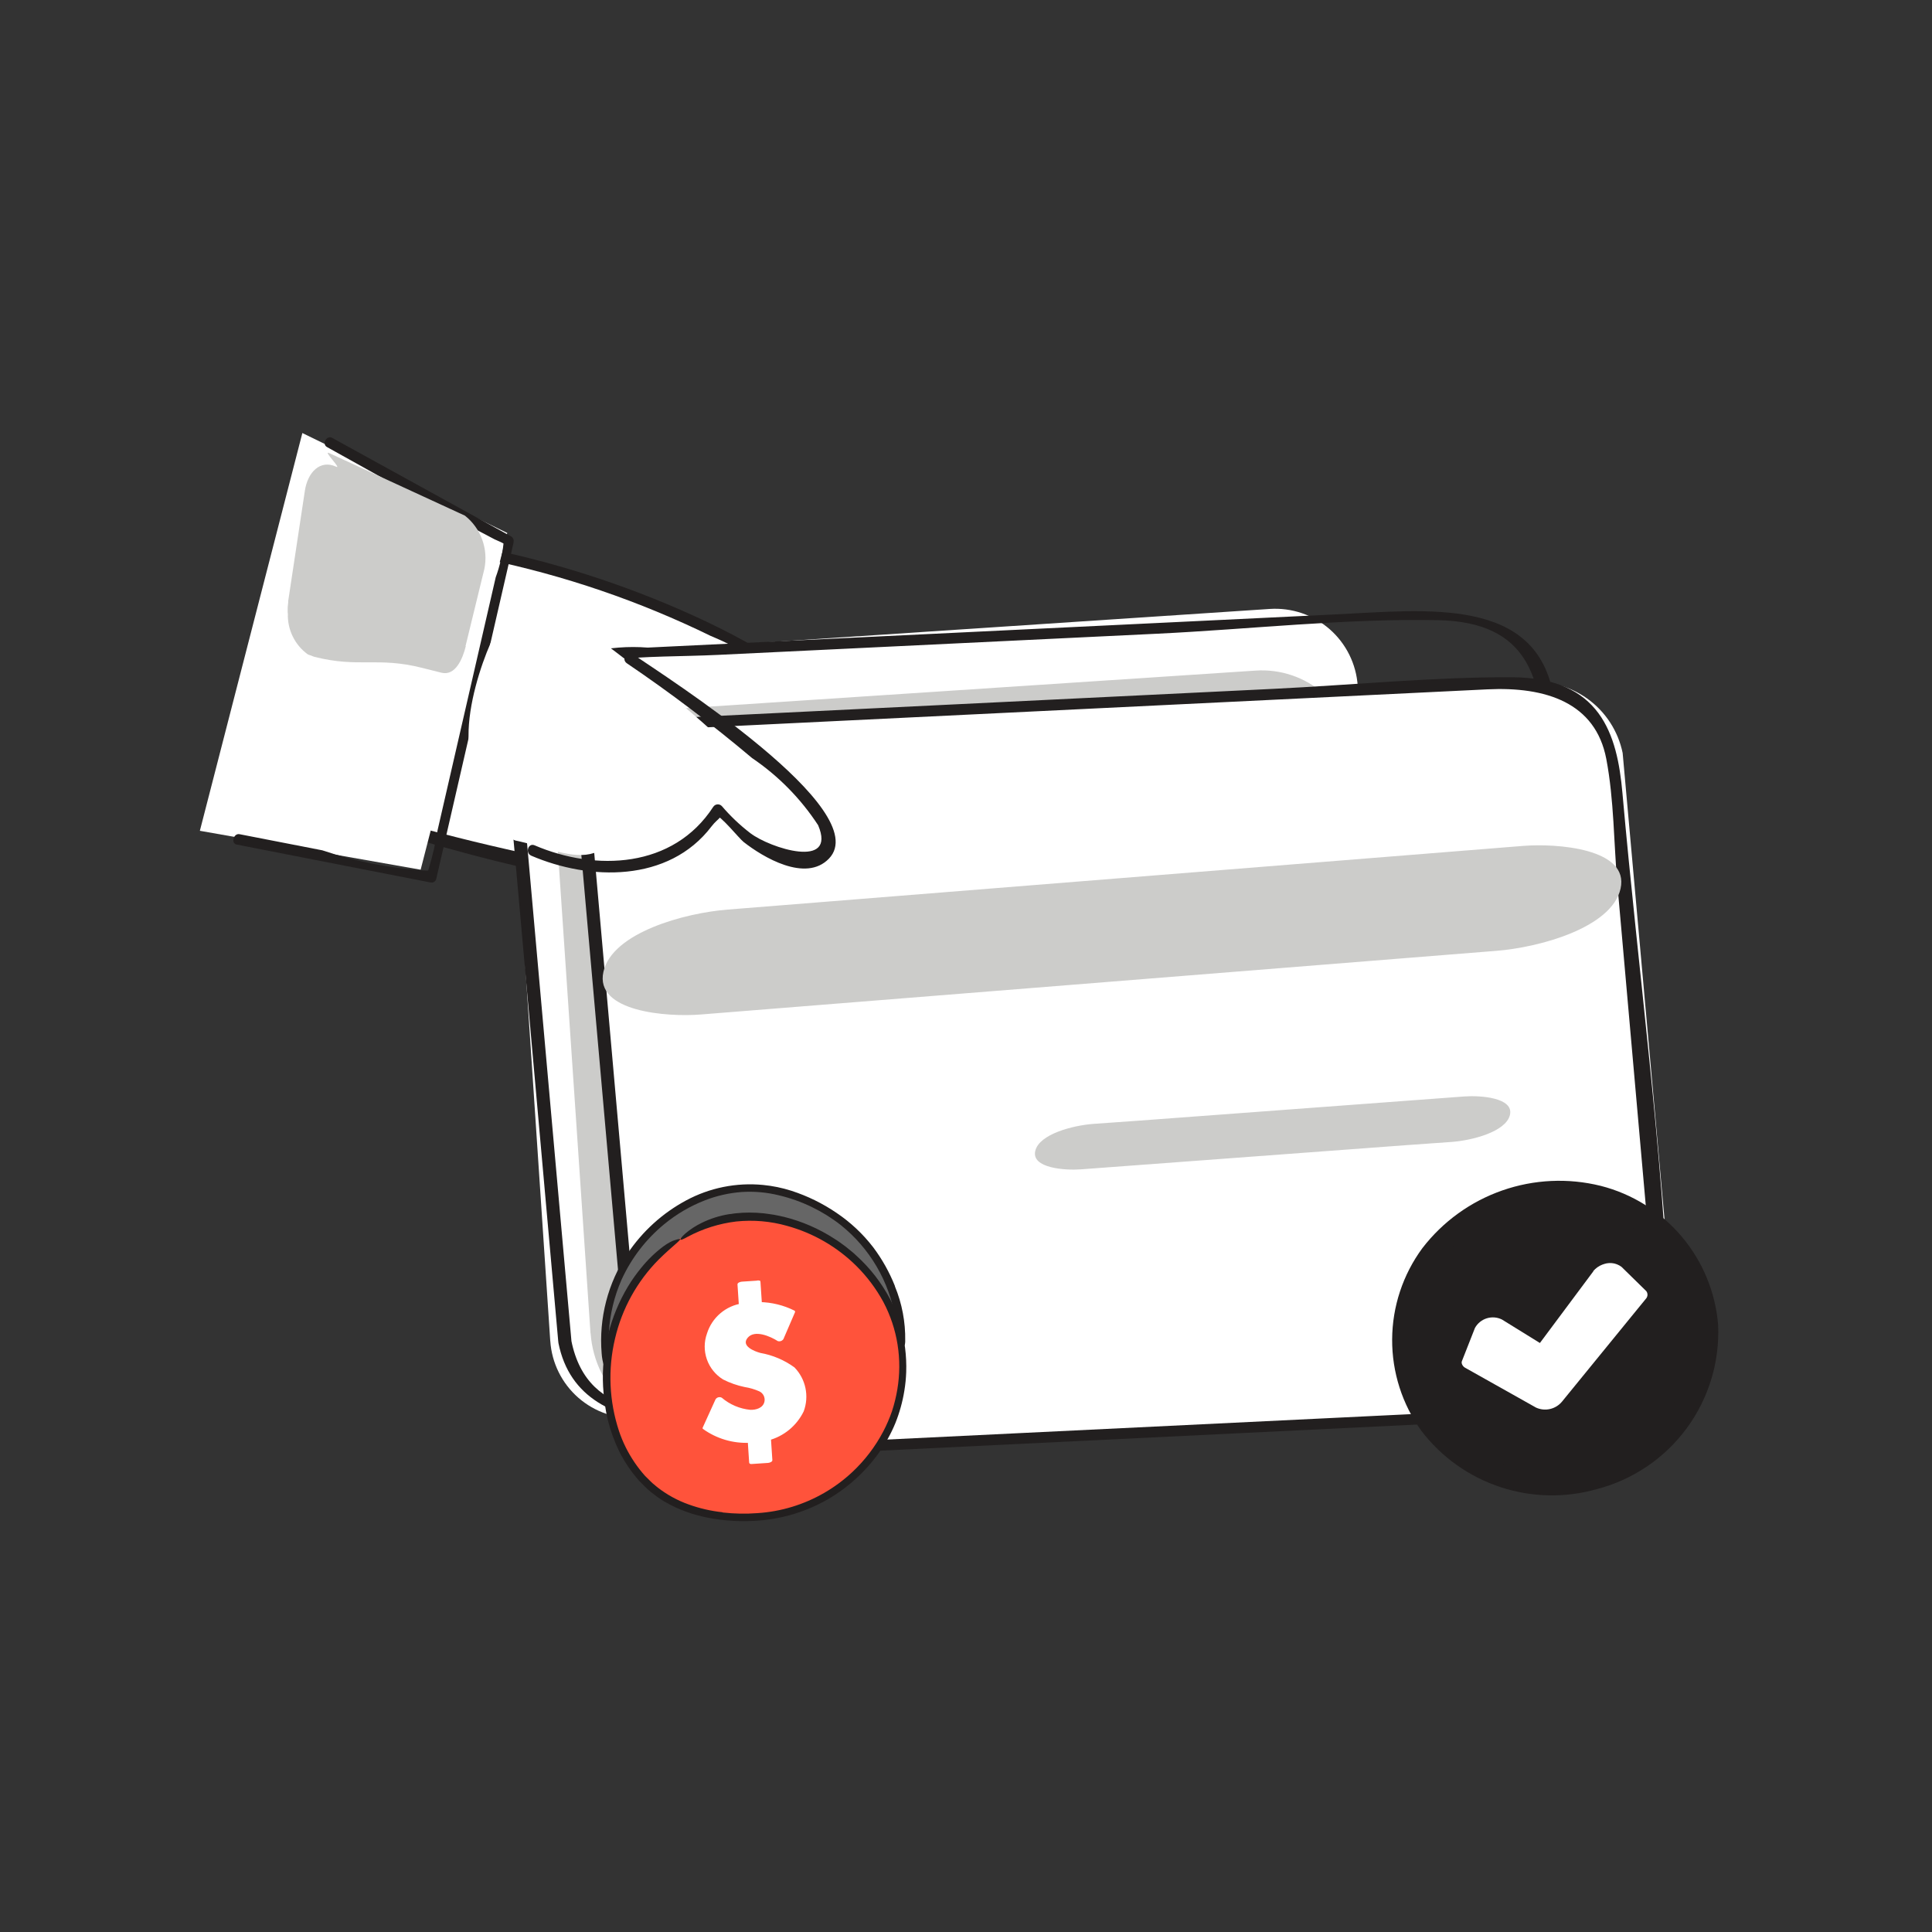 <svg xmlns="http://www.w3.org/2000/svg" xmlns:xlink="http://www.w3.org/1999/xlink" width="58" height="58" viewBox="0 0 58 58"><rect x="0" y="0" width="58" height="58" fill="#333333" stroke="none"/><defs><clipPath id="a"><path d="M13.954-140.048s11.511,2.386,11.509,7.6-15.843.118-15.843.118Z" fill="none" clip-rule="evenodd"/></clipPath><clipPath id="b"><path d="M0-98H57v-57H0Z" fill="none"/></clipPath><clipPath id="c"><path d="M13.905-139.892a28.456,28.456,0,0,1,6.736,2.3,9.514,9.514,0,0,1,4.1,3.256c.842,1.412.786,3.06-.875,3.706-2.786,1.083-6.62.063-9.4-.568q-1.867-.424-3.708-.96a7.351,7.351,0,0,1-.9-.271c-.265-.116-.173.31.049-.077,1.418-2.472,2.792-4.969,4.188-7.454.1-.183-.173-.358-.276-.174L9.482-132.42a.166.166,0,0,0,.089.243C13.56-130.9,18.213-129.563,22.43-130c1.631-.167,3.323-.846,3.182-2.755-.193-2.607-2.993-4.259-5.086-5.259A29.123,29.123,0,0,0,14-140.2c-.2-.043-.3.268-.1.311" fill="none" clip-rule="evenodd"/></clipPath><clipPath id="e"><path d="M15.828-116.422,14.63-134.4a2.481,2.481,0,0,1,2.311-2.641L37.428-138.4a2.482,2.482,0,0,1,2.641,2.311l1.2,17.974a2.481,2.481,0,0,1-2.311,2.641L18.47-114.112a2.481,2.481,0,0,1-2.641-2.311" fill="none" clip-rule="evenodd"/></clipPath><clipPath id="g"><path d="M16.466-116.4l-1.527-17.125c-.142-1.592.3-3.054,2.652-3.338,1.067-.129,2.2-.106,3.276-.158l13.192-.636c2.774-.134,5.641-.461,8.424-.406s3.033,1.855,3.182,3.525q.205,2.3.41,4.6.468,5.239.934,10.479c.137,1.54.473,3.418-1.974,3.956a17.829,17.829,0,0,1-2.842.176l-14.241.687-6.429.31c-2.145.1-4.568.369-5.063-2.109-.041-.207-.428-.134-.387.073.667,3.344,5.456,2.361,8.35,2.221l14.872-.717c2.606-.126,7.779.418,8.233-2.542a11.487,11.487,0,0,0-.176-2.662q-.254-2.844-.507-5.688c-.3-3.307-.37-6.683-.889-9.975-.484-3.067-3.811-2.639-6.582-2.506l-14.758.712-5.865.283a5.607,5.607,0,0,0-3.318.781c-1.233.955-.95,2.276-.839,3.517q.271,3.041.542,6.081.466,5.226.932,10.451c.018.208.417.224.4.014" fill="none" clip-rule="evenodd"/></clipPath><clipPath id="i"><path d="M17.036-116.657,16-131.981a3.181,3.181,0,0,1,2.976-3.379L37-136.549a2.807,2.807,0,0,1,2.993,2.6l1.057,15.706a3.181,3.181,0,0,1-2.976,3.379L20.439-113.7a3.191,3.191,0,0,1-3.4-2.958" fill="none" clip-rule="evenodd"/></clipPath><clipPath id="k"><path d="M18.549-112.944l-1.964-21.879,28.487-1.362a2.669,2.669,0,0,1,2.95,2.109l1.572,17.51a2.3,2.3,0,0,1-2.42,2.253Z" fill="none" clip-rule="evenodd"/></clipPath><clipPath id="m"><path d="M18.752-112.937l-1.689-19.1c-.064-.719-.5-2.019-.24-2.718-.014.036-.346.138.137.083.546-.062,1.119-.054,1.67-.081l13.452-.655,11.876-.578c1.761-.086,3.251.4,3.573,2.089.235,1.235.224,2.537.334,3.783q.511,5.772,1.021,11.545c.129,1.457.71,3.421-1.574,3.99a16.026,16.026,0,0,1-2.995.223L18.56-113.107c-.252.012-.266.338-.011.326L36.4-113.65l9.327-.454c2.045-.1,3.791-.648,3.713-2.657-.207-5.364-.951-10.753-1.424-16.109-.157-1.776-.66-3.472-3.331-3.48-2.367-.007-4.771.233-7.132.348l-20.929,1.019c-.1.005-.212.061-.2.156q.967,10.939,1.934,21.877c.018.208.414.224.4.014" fill="none" clip-rule="evenodd"/></clipPath><clipPath id="o"><path d="M41.212-127.895l3.014-.241c1.288-.1,3.468-.691,3.733-1.866.274-1.211-1.925-1.364-2.918-1.285l-20.869,1.671-3.014.241c-1.288.1-3.468.69-3.733,1.865-.274,1.212,1.925,1.364,2.918,1.285Z" fill="none" clip-rule="evenodd"/></clipPath><clipPath id="q"><path d="M41.49-122.3l1.406-.1c.6-.045,1.618-.3,1.742-.808.128-.525-.9-.591-1.362-.557l-9.739.724-1.406.1c-.6.045-1.618.3-1.742.808-.128.525.9.591,1.362.557Z" fill="none" clip-rule="evenodd"/></clipPath><clipPath id="s"><path d="M50.435-116.811a4.451,4.451,0,0,1-4.145,4.736,4.451,4.451,0,0,1-4.736-4.145,4.451,4.451,0,0,1,4.145-4.737,4.45,4.45,0,0,1,4.736,4.145" fill="none" clip-rule="evenodd"/></clipPath><clipPath id="u"><path d="M49.984-116.707a4.189,4.189,0,0,1-2.4,4.067,3.984,3.984,0,0,1-4.544-1.145,4.328,4.328,0,0,1-.588-4.714,3.879,3.879,0,0,1,4.049-2.147,4.29,4.29,0,0,1,3.487,3.939c.027.33.932.158.9-.208a4.7,4.7,0,0,0-3.525-4.166,5.183,5.183,0,0,0-5.353,1.87,4.66,4.66,0,0,0-.029,5.487,4.934,4.934,0,0,0,5.272,1.746,4.87,4.87,0,0,0,3.635-4.936c-.017-.326-.922-.16-.9.208" fill="none" clip-rule="evenodd"/></clipPath><clipPath id="w"><path d="M47.564-118.476l-1.947,2.607-1.581-.977-.392,1,2.135,1.205,2.531-3.1Z" fill="none" clip-rule="evenodd"/></clipPath><clipPath id="y"><path d="M47.144-118.518,45.2-115.91l.78-.18-1.581-.978a.614.614,0,0,0-.811.253l-.393,1c-.027.069.036.16.092.191l2.135,1.2a.657.657,0,0,0,.78-.18l2.214-2.715c.105-.13.211-.26.317-.388a.18.18,0,0,0,0-.212l-.744-.729a.568.568,0,0,0-.6-.055c-.112.046-.4.243-.241.4l.744.728c0-.071,0-.142,0-.212l-2.213,2.714-.317.389.78-.18L44-116.071l.092.191.393-1-.811.253,1.581.978a.648.648,0,0,0,.78-.18l1.947-2.607c.131-.175-.1-.3-.244-.32a.673.673,0,0,0-.6.236" fill="none" clip-rule="evenodd"/></clipPath><clipPath id="aa"><path d="M25.326-119.347a5.023,5.023,0,0,0-2.98-1.628h0a4.358,4.358,0,0,0-4.138,2.116h0a4.863,4.863,0,0,0-.684,3.279h0l8.875-.7a4.571,4.571,0,0,0-1.073-3.063Z" fill="none" clip-rule="evenodd"/></clipPath><clipPath id="ac"><rect width="12" height="9" transform="translate(16 -123)" fill="none"/></clipPath><clipPath id="ad"><path d="M26.739-122.046l.435,6.526-10.319.688-.435-6.526Z" fill="none" clip-rule="evenodd"/></clipPath><clipPath id="ae"><path d="M17-115H27v-7H17Z" fill="none"/></clipPath><clipPath id="af"><path d="M26.175-118.074a5.009,5.009,0,0,0-.652-1.163h0a4.7,4.7,0,0,0-1.1-1.032h0a5.3,5.3,0,0,0-1.358-.665h0a4.1,4.1,0,0,0-.848-.174h0a4.046,4.046,0,0,0-2.311.465h0l0,0a4.911,4.911,0,0,0-1.761,1.6h0a4.7,4.7,0,0,0-.774,2.993h0a1.633,1.633,0,0,0,.071.379h0c.028.08.054.112.074.087h0a.428.428,0,0,0,.034-.069h0a.524.524,0,0,0,.037-.216h0c0-.1-.007-.248-.006-.469h0c0-.06,0-.119,0-.177h0c0-.058,0-.117.007-.176h0a4.618,4.618,0,0,1,.379-1.57h0a4.664,4.664,0,0,1,1.288-1.674h0a4.482,4.482,0,0,1,1.21-.709h0a3.847,3.847,0,0,1,1.106-.252h0a3.675,3.675,0,0,1,1.125.1h0a4.806,4.806,0,0,1,1.849.889h0a4.521,4.521,0,0,1,1.642,2.8h0a4.248,4.248,0,0,0,.172.711h0c.057.146.116.174.125,0h0c0-.012,0-.024,0-.036h0a4.088,4.088,0,0,0-.309-1.632Z" fill="none" clip-rule="evenodd"/></clipPath><clipPath id="ai"><path d="M26.822-122.174l.443,6.65-10.52.7-.443-6.651Z" fill="none" clip-rule="evenodd"/></clipPath><clipPath id="ak"><path d="M25.918-117.618a4.86,4.86,0,0,0-3.669-2.48h0a3.878,3.878,0,0,0-2.536.6h0a4.864,4.864,0,0,0-1.923,2.43h0a4.758,4.758,0,0,0,1.005,5.038h0a4.36,4.36,0,0,0,3.215.921h0a4.765,4.765,0,0,0,3.681-2.129h0a4.3,4.3,0,0,0,.718-2.239h0a4.21,4.21,0,0,0-.49-2.138Z" fill="none" clip-rule="evenodd"/></clipPath><clipPath id="am"><rect width="12" height="12" transform="translate(16 -122)" fill="none"/></clipPath><clipPath id="an"><path d="M27.474-110.8l-10.392.693-.688-10.335,10.392-.693Z" fill="none" clip-rule="evenodd"/></clipPath><clipPath id="ao"><path d="M17-111H27v-10H17Z" fill="none"/></clipPath><clipPath id="ap"><path d="M26.337-116.919a4.359,4.359,0,0,0-.309-.769h0a4.966,4.966,0,0,0-.45-.695h0a4.825,4.825,0,0,0-.563-.605h0l-.076-.071-.08-.066c-.053-.043-.106-.088-.161-.131h0c-.112-.08-.221-.166-.339-.237h0a4.982,4.982,0,0,0-1.515-.657h0c-.136-.028-.27-.063-.408-.079h0a3.606,3.606,0,0,0-.415-.044h0a3.925,3.925,0,0,0-.835.044h0a2.9,2.9,0,0,0-.807.257h0a2.3,2.3,0,0,0-.494.321h0c-.212.191-.212.26.067.1h0a4.12,4.12,0,0,1,1.459-.46h0a4.051,4.051,0,0,1,1.528.132h0a4.734,4.734,0,0,1,2.076,1.2h0a4.669,4.669,0,0,1,.813,1.084h0a4.1,4.1,0,0,1,.426,1.277h0a4.17,4.17,0,0,1-.006,1.345h0a4.471,4.471,0,0,1-.16.655h0a4.361,4.361,0,0,1-.267.618h0a4.608,4.608,0,0,1-.928,1.214h0a4.606,4.606,0,0,1-1.808,1.042h0a4.6,4.6,0,0,1-1.033.188h0A5.5,5.5,0,0,1,21-111.276h0v-.006a4.362,4.362,0,0,1-1.027-.238h0a3.353,3.353,0,0,1-.913-.5h0c-.035-.026-.067-.055-.1-.083h0a.95.95,0,0,1-.1-.087h0l-.185-.183a3.841,3.841,0,0,1-.32-.411h0a3.847,3.847,0,0,1-.462-.933h0a5.087,5.087,0,0,1-.121-2.776h0a4.963,4.963,0,0,1,1.312-2.376h0c.432-.427.722-.617.624-.619h0a.866.866,0,0,0-.124.032h0a.707.707,0,0,0-.155.063h0a1.514,1.514,0,0,0-.208.131h0a3.736,3.736,0,0,0-.66.639h0a4.657,4.657,0,0,0-.4.564h0a5.3,5.3,0,0,0-.747,3h0a5.8,5.8,0,0,0,.142,1.008h0a4.989,4.989,0,0,0,.352.962h0a4.193,4.193,0,0,0,.579.852h0c.059.062.122.122.182.184h0a2.208,2.208,0,0,0,.193.174h0c.066.056.138.1.207.156h0c.073.046.143.1.22.138h0a3.646,3.646,0,0,0,.62.287h0a4.392,4.392,0,0,0,.658.181h0a5.6,5.6,0,0,0,1.357.094h0a4.927,4.927,0,0,0,2.125-.585h0a4.921,4.921,0,0,0,1.648-1.463h0a4.365,4.365,0,0,0,.491-.886h0a4.549,4.549,0,0,0,.271-.977h0a4.356,4.356,0,0,0,.055-.555h0a4.593,4.593,0,0,0-.18-1.433Z" fill="none" clip-rule="evenodd"/></clipPath><clipPath id="ar"><rect width="12" height="13" transform="translate(16 -122)" fill="none"/></clipPath><clipPath id="as"><path d="M26.853-121.327l.709,10.634-10.511.7-.709-10.634Z" fill="none" clip-rule="evenodd"/></clipPath><clipPath id="at"><path d="M17-110H27v-11H17Z" fill="none"/></clipPath><clipPath id="au"><path d="M22.043-118.176l.043.649a2.223,2.223,0,0,1,1,.246l-.346.8a1.121,1.121,0,0,0-.694-.218.554.554,0,0,0-.327.116.266.266,0,0,0-.115.221.282.282,0,0,0,.116.2.746.746,0,0,0,.278.138l.324.086a1.8,1.8,0,0,1,.8.4,1,1,0,0,1,.282.674,1.613,1.613,0,0,1-.029.46.953.953,0,0,1-.169.367,1.242,1.242,0,0,1-.333.3,2.937,2.937,0,0,1-.514.25l.044.665-.494.033-.042-.638a1.715,1.715,0,0,1-.357-.017,2.822,2.822,0,0,1-.377-.082,2.363,2.363,0,0,1-.351-.133,1.281,1.281,0,0,1-.273-.168l.381-.839a1.51,1.51,0,0,0,1.011.38.572.572,0,0,0,.339-.13.332.332,0,0,0,.129-.289q-.015-.236-.372-.326l-.313-.076a2.818,2.818,0,0,1-.479-.157,1.152,1.152,0,0,1-.332-.215.864.864,0,0,1-.2-.291,1.185,1.185,0,0,1-.085-.385,1.475,1.475,0,0,1,.038-.449,1.147,1.147,0,0,1,.178-.4,1.183,1.183,0,0,1,.322-.307,1.2,1.2,0,0,1,.473-.174l-.043-.649Z" fill="none" clip-rule="evenodd"/></clipPath><clipPath id="aw"><path d="M21.94-118.156q.021.325.043.649c0,.038.034.046.068.048a2.244,2.244,0,0,1,.955.238l-.019-.057-.345.8.172-.059c-.337-.216-1-.4-1.269.041-.229.384.395.533.649.6.486.13.976.343,1.084.886a1.234,1.234,0,0,1-.16.951,1.712,1.712,0,0,1-.782.506c-.025.01-.085.037-.082.074l.044.665.135-.083-.493.033.067.047q-.021-.319-.043-.638c0-.035-.034-.049-.067-.048a2.23,2.23,0,0,1-.988-.2,1.645,1.645,0,0,1-.206-.106c-.031-.05-.065-.061-.1-.032l.006-.012c0-.031.041-.09.053-.118l.321-.708-.187.049a1.323,1.323,0,0,0,1.445.278.419.419,0,0,0,.212-.468c-.057-.179-.255-.248-.419-.29-.467-.119-1.052-.206-1.267-.7a1.167,1.167,0,0,1,.818-1.617c.033-.006.112-.036.109-.081q-.021-.325-.043-.649l-.135.083.493-.033c.083-.006.2-.14.068-.131l-.493.033c-.036,0-.139.028-.135.083q.022.324.043.649l.109-.081a1.31,1.31,0,0,0-1.068.906,1.159,1.159,0,0,0,.484,1.38,2.592,2.592,0,0,0,.644.226,1.756,1.756,0,0,1,.443.13.278.278,0,0,1,.154.311c-.043.191-.253.249-.423.244a1.549,1.549,0,0,1-.858-.364.142.142,0,0,0-.187.049l-.381.839a.04.04,0,0,0,0,.047,2.22,2.22,0,0,0,1.415.418l-.067-.048.042.638c0,.035.034.05.068.048l.494-.033c.036,0,.138-.028.135-.083l-.044-.665-.082.074a1.646,1.646,0,0,0,1.067-.875,1.262,1.262,0,0,0-.278-1.319,2.472,2.472,0,0,0-1.023-.434c-.179-.048-.591-.208-.38-.457s.682-.039.9.1a.148.148,0,0,0,.172-.059l.345-.8a.04.04,0,0,0-.019-.057,2.439,2.439,0,0,0-1.04-.254l.068.048q-.022-.325-.043-.649c-.006-.092-.207-.039-.2.036" fill="none" clip-rule="evenodd"/></clipPath><clipPath id="ay"><path d="M8.386-143.681l6.151,3-2.6,10.109L5.309-131.74" fill="none" clip-rule="evenodd"/></clipPath><clipPath id="ba"><path d="M14.83-143.358l-.462,13.244L6.274-130.4l.462-13.244Z" fill="none" clip-rule="evenodd"/></clipPath><clipPath id="bc"><rect width="9" height="14" transform="translate(6 -144)" fill="none"/></clipPath><clipPath id="bd"><path d="M9.126-143.26c1.676.923,3.337,1.892,5.031,2.77.059.031.3.117.338.186.018.035-.1-.3-.07-.064a4.158,4.158,0,0,1-.234,1.017l-.863,3.755-.886,3.854a8.377,8.377,0,0,1-.264,1.148c-.138.348.285.012-.075.05a12.081,12.081,0,0,1-3.118-.61L6.5-131.638c-.179-.035-.268.275-.087.311l5.813,1.137a.145.145,0,0,0,.18-.107l2.319-10.087a.176.176,0,0,0-.059-.186L9.28-143.536c-.164-.09-.319.185-.154.276" fill="none" clip-rule="evenodd"/></clipPath><clipPath id="be"><path d="M6-130h9v-14H6Z" fill="none"/></clipPath><clipPath id="bf"><path d="M13.769-131.9l1.006.45c.952.2,1.726.588,2.37.375a4.181,4.181,0,0,0,2.176-2.113s1.922,2.4,3.239,1.393-5.877-6.136-5.877-6.136" fill="none" clip-rule="evenodd"/></clipPath><clipPath id="bh"><path d="M15.259-130.992c1.742.747,4.119.816,5.409-.878.2-.266.416-.3.1-.357.185.032.727.715.865.823.576.453,1.861,1.225,2.561.5,1.4-1.453-4.887-5.454-5.894-6.142-.174-.119-.347.157-.174.276a44.92,44.92,0,0,1,3.76,2.846,7.165,7.165,0,0,1,1.984,2.017c.567,1.335-1.445.688-2.034.239a5.677,5.677,0,0,1-.858-.815.165.165,0,0,0-.257.024c-1.2,1.851-3.528,1.941-5.363,1.155-.193-.083-.289.229-.1.311" fill="none" clip-rule="evenodd"/></clipPath><clipPath id="bj"><path d="M16.993-135.914c-.8,2.7-2.291,3.677-3.271,2.516s.394-4.435.681-4.608a1.781,1.781,0,0,1,2.59,2.092" fill="none" clip-rule="evenodd"/></clipPath><clipPath id="bl"><path d="M13.285-137.286l.565-2.315a1.624,1.624,0,0,0-.584-1.6L9.189-143.08c-.2-.091.4.5.207.408-.47-.216-.849.158-.935.726q-.252,1.654-.5,3.308c0,.015,0,.031,0,.046a1.394,1.394,0,0,0-.016.268c0,.021,0,.042.006.062a1.45,1.45,0,0,0,.6,1.227.63.63,0,0,0,.093.032.714.714,0,0,0,.108.042c1.341.336,1.882-.008,3.222.328l.585.147c.422.106.641-.419.734-.8" fill="none" clip-rule="evenodd"/></clipPath></defs><g transform="translate(-198 -445)"><g transform="translate(43.691 14.681)"><g transform="translate(155 587)" clip-path="url(#a)"><g clip-path="url(#b)"><path d="M30.887-144.46,30.2-124.778l-25.815-.9.687-19.682Z" fill="#fff"/></g></g><g transform="translate(155 587)" clip-path="url(#c)"><g clip-path="url(#b)"><path d="M31.047-144.619l-.7,20.055-26.13-.912.7-20.055Z" fill="#221f1f"/></g></g><g transform="translate(155 587)" clip-path="url(#e)"><g clip-path="url(#b)"><path d="M47.155-143.08l-1.22,34.943-37.192-1.3,1.22-34.943Z" fill="#fff"/></g></g><g transform="translate(155 587)" clip-path="url(#g)"><g clip-path="url(#b)"><path d="M53.446-142.94l-1.228,35.153L8.6-109.311l1.228-35.153Z" fill="#221f1f"/></g></g><g transform="translate(155 587)" clip-path="url(#i)"><g clip-path="url(#b)"><path d="M46.877-141.222,45.71-107.8l-35.526-1.241,1.167-33.426Z" fill="#ccccca"/></g></g><g transform="translate(155 587)" clip-path="url(#k)"><g clip-path="url(#b)"><path d="M55.458-140.836l-1.192,34.143-43.613-1.523,1.192-34.143Z" fill="#fff"/></g></g><g transform="translate(155 587)" clip-path="url(#m)"><g clip-path="url(#b)"><path d="M55.3-140.987l-1.2,34.451-43.613-1.523,1.2-34.451Z" fill="#221f1f"/></g></g><g transform="translate(155 587)" clip-path="url(#o)"><g clip-path="url(#b)"><path d="M12.4-136.3H52.983v15.1H12.4Z" fill="#ccccca"/></g></g><g transform="translate(155 587)" clip-path="url(#q)"><g clip-path="url(#b)"><path d="M25.378-128.78H49.649v12.209H25.378Z" fill="#ccccca"/></g></g><g transform="translate(155 587)" clip-path="url(#s)"><g clip-path="url(#b)"><path d="M36.88-126.29l18.89.66-.66,18.89-18.89-.66Z" fill="#221f1f"/></g></g><g transform="translate(155 587)" clip-path="url(#u)"><g clip-path="url(#b)"><path d="M36.449-126.578l19.773.69-.679,19.433-19.773-.69Z" fill="#221f1f"/></g></g><g transform="translate(155 587)" clip-path="url(#w)"><g clip-path="url(#b)"><path d="M38.917-123.781l14.588.509-.485,13.883L38.433-109.9Z" fill="#fff"/></g></g><g transform="translate(155 587)" clip-path="url(#y)"><g clip-path="url(#b)"><path d="M38.472-124.084l15.494.541-.5,14.459-15.494-.541Z" fill="#fff"/></g></g><g transform="translate(155 587)" clip-path="url(#aa)"><g clip-path="url(#b)"><g clip-path="url(#ac)"><g clip-path="url(#ad)"><g clip-path="url(#ae)"><path d="M32.572-126.845,31.959-109.3l-20.938-.731.613-17.543Z" fill="#666"/></g></g></g></g></g><g transform="translate(155 587)" clip-path="url(#af)"><g clip-path="url(#b)"><g clip-path="url(#ac)"><g clip-path="url(#ai)"><g clip-path="url(#ae)"><path d="M32.668-126.973l-.618,17.688L10.9-110.024l.618-17.688Z" fill="#221f1f"/></g></g></g></g></g><g transform="translate(155 587)" clip-path="url(#ak)"><g clip-path="url(#b)"><g clip-path="url(#am)"><g clip-path="url(#an)"><g clip-path="url(#ao)"><path d="M32.26-104.576l-21.4-.747.745-21.347,21.4.747Z" fill="#ff533b"/></g></g></g></g></g><g transform="translate(155 587)" clip-path="url(#ap)"><g clip-path="url(#b)"><g clip-path="url(#ar)"><g clip-path="url(#as)"><g clip-path="url(#at)"><path d="M33.1-126.112l-.756,21.657L10.8-105.208l.756-21.656Z" fill="#221f1f"/></g></g></g></g></g><g transform="translate(155 587)" clip-path="url(#au)"><g clip-path="url(#b)"><path d="M15.823-123.4l12.873.45-.537,15.369-12.873-.45Z" fill="#fff"/></g></g><g transform="translate(155 587)" clip-path="url(#aw)"><g clip-path="url(#b)"><path d="M15.721-123.465l13.082.457-.541,15.5-13.082-.457Z" fill="#fff"/></g></g><g transform="translate(155 587)" clip-path="url(#ay)"><g clip-path="url(#b)"><path d="M19.806-148.285,19-125.322l-18.9-.66.8-22.964Z" fill="#fff"/></g></g><g transform="translate(155 587)" clip-path="url(#ba)"><g clip-path="url(#b)"><g clip-path="url(#bc)"><g clip-path="url(#bd)"><g clip-path="url(#be)"><path d="M20-148.18l-.811,23.238L1.1-125.574l.811-23.238Z" fill="#221f1f"/></g></g></g></g></g><g transform="translate(155 587)" clip-path="url(#bf)"><g clip-path="url(#b)"><path d="M28.088-142.531l-.59,16.9L8.57-126.289l.59-16.9Z" fill="#fff"/></g></g><g transform="translate(155 587)" clip-path="url(#bh)"><g clip-path="url(#b)"><path d="M29.758-141.673l-.579,16.593-19.216-.671.579-16.594Z" fill="#221f1f"/></g></g><g transform="translate(155 587)" clip-path="url(#bj)"><g clip-path="url(#b)"><path d="M22.317-142.992l-.535,15.33-13.638-.476.535-15.33Z" fill="#fff"/></g></g><g transform="translate(155 587)" clip-path="url(#bl)"><g clip-path="url(#b)"><path d="M19.16-147.743l-.576,16.481L2.7-131.817,3.28-148.3Z" fill="#ccccca"/></g></g></g><rect width="58" height="58" transform="translate(198 445)" fill="#fff" opacity="0"/></g></svg>